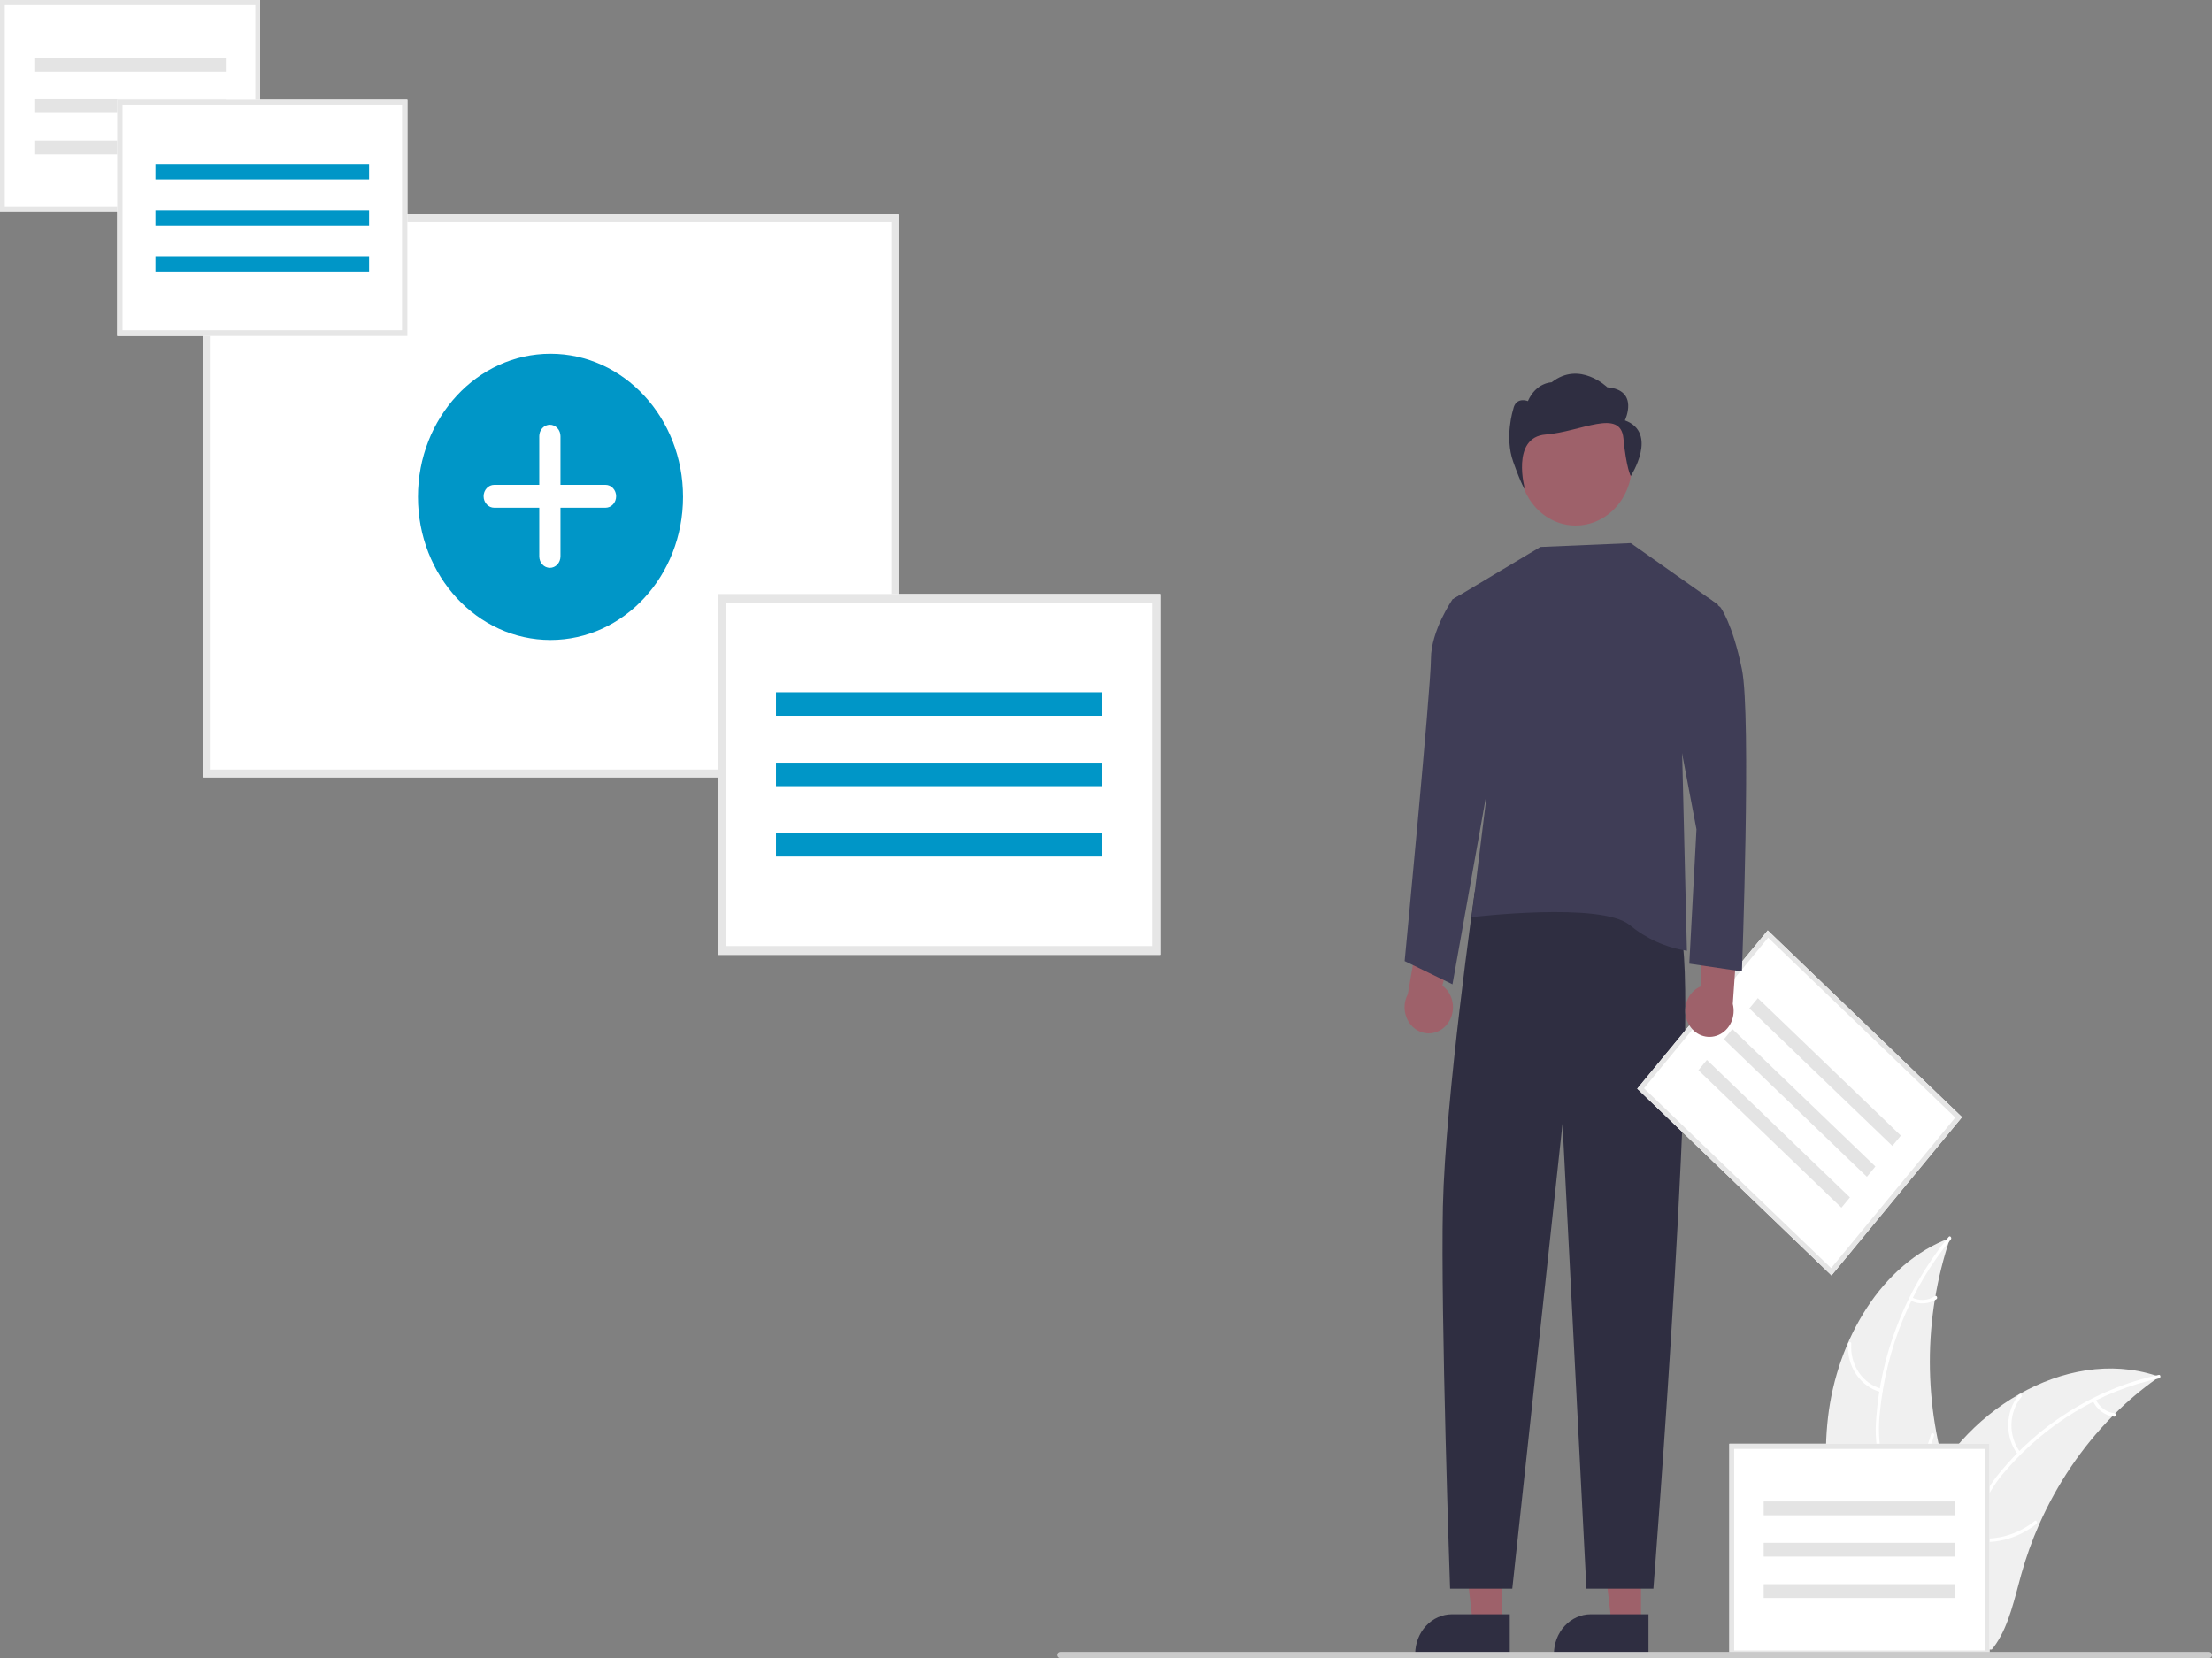 <svg width="703" height="527" viewBox="0 0 703 527" fill="none" xmlns="http://www.w3.org/2000/svg">
<rect x="0" y="0" width="703" height="527" fill="#808080" stroke="none"/>
<g clip-path="url(#clip0_465_332)">
<path d="M580.957 450.524C583.8 425.834 597.97 401.507 619.776 393.472C611.177 418.885 611.179 446.764 619.782 472.176C623.132 481.963 627.803 492.473 624.651 502.337C622.69 508.474 617.893 513.17 612.53 516.107C607.167 519.043 601.216 520.442 595.339 521.814L594.182 522.847C584.852 500.097 578.113 475.215 580.957 450.524Z" fill="#F0F0F0"/>
<path d="M619.993 393.939C607.294 409.304 599.401 428.599 597.436 449.083C596.94 453.485 597.09 457.943 597.88 462.294C598.777 466.506 600.701 470.382 603.454 473.519C605.966 476.5 608.856 479.234 610.653 482.822C611.548 484.674 612.071 486.709 612.186 488.793C612.302 490.878 612.008 492.966 611.324 494.919C609.737 499.835 606.609 503.841 603.424 507.644C599.887 511.867 596.152 516.192 594.649 521.791C594.467 522.469 593.503 522.124 593.685 521.447C596.3 511.707 605.056 506.174 609.232 497.402C611.18 493.308 611.998 488.556 610.171 484.235C608.574 480.457 605.596 477.634 603.029 474.64C600.302 471.622 598.3 467.929 597.2 463.884C596.207 459.59 595.898 455.145 596.287 450.739C597.014 440.806 599.184 431.058 602.716 421.852C606.693 411.321 612.309 401.603 619.321 393.117C619.755 392.592 620.424 393.418 619.993 393.939Z" fill="white"/>
<path d="M597.709 442.447C594.571 441.624 591.806 439.624 589.908 436.803C588.01 433.982 587.102 430.525 587.347 427.048C587.399 426.344 588.413 426.398 588.361 427.102C588.128 430.34 588.974 433.56 590.746 436.183C592.519 438.806 595.101 440.658 598.028 441.405C598.663 441.569 598.341 442.609 597.709 442.447Z" fill="white"/>
<path d="M601.996 472.188C607.664 468.534 611.847 462.708 613.713 455.87C613.898 455.193 614.862 455.537 614.678 456.214C612.724 463.325 608.358 469.379 602.453 473.168C601.89 473.529 601.436 472.547 601.996 472.188Z" fill="white"/>
<path d="M607.635 412.36C608.788 412.951 610.059 413.224 611.333 413.154C612.608 413.084 613.847 412.674 614.938 411.959C615.497 411.591 615.95 412.573 615.395 412.939C614.186 413.722 612.817 414.174 611.409 414.254C610.001 414.335 608.596 414.042 607.317 413.401C607.192 413.351 607.089 413.252 607.029 413.123C606.969 412.995 606.956 412.846 606.994 412.708C607.037 412.571 607.128 412.457 607.248 412.391C607.368 412.326 607.508 412.315 607.635 412.36Z" fill="white"/>
<path d="M686.244 437.572C685.901 437.813 685.559 438.053 685.215 438.303C680.623 441.564 676.284 445.223 672.24 449.242C671.923 449.548 671.605 449.863 671.297 450.177C661.65 459.974 653.772 471.62 648.062 484.522C645.795 489.658 643.892 494.974 642.371 500.422C640.271 507.946 638.549 516.285 634.392 522.439C633.965 523.087 633.501 523.705 633.003 524.29H595.438C595.353 524.244 595.267 524.207 595.181 524.161L593.682 524.235C593.742 523.948 593.81 523.652 593.87 523.365C593.905 523.198 593.947 523.032 593.982 522.865C594.007 522.754 594.033 522.643 594.05 522.541C594.059 522.504 594.067 522.467 594.076 522.439C594.093 522.337 594.119 522.245 594.136 522.152C594.513 520.496 594.902 518.839 595.302 517.183C595.302 517.173 595.302 517.173 595.31 517.164C598.387 504.55 602.466 492.102 608.166 480.718C608.337 480.376 608.509 480.024 608.697 479.682C611.293 474.566 614.271 469.688 617.602 465.096C619.434 462.588 621.382 460.182 623.439 457.886C628.764 451.967 634.919 446.989 641.677 443.134C655.15 435.453 670.748 432.51 685.147 437.202C685.516 437.322 685.876 437.442 686.244 437.572Z" fill="#F0F0F0"/>
<path d="M686.16 438.087C667.454 442.099 650.394 452.373 637.404 467.451C634.554 470.643 632.188 474.3 630.393 478.288C628.76 482.234 628.136 486.58 628.585 490.874C628.929 494.887 629.711 498.949 629.146 502.983C628.828 505.043 628.11 507.007 627.04 508.747C625.97 510.487 624.572 511.962 622.936 513.077C618.929 515.97 614.197 517.136 609.534 518.102C604.356 519.174 598.962 520.199 594.64 523.692C594.117 524.115 593.539 523.213 594.062 522.791C601.581 516.714 611.656 517.989 619.882 513.7C623.72 511.698 627.022 508.435 627.973 503.797C628.804 499.742 628.001 495.552 627.62 491.492C627.125 487.31 627.587 483.06 628.963 479.115C630.565 475.041 632.796 471.291 635.563 468.026C641.682 460.568 648.85 454.195 656.803 449.141C665.85 443.318 675.752 439.21 686.082 436.993C686.721 436.856 686.795 437.951 686.16 438.087Z" fill="white"/>
<path d="M641.322 462.33C639.276 459.633 638.183 456.239 638.24 452.752C638.298 449.266 639.5 445.915 641.634 443.298C642.068 442.77 642.848 443.473 642.414 444.001C640.423 446.434 639.302 449.556 639.255 452.802C639.208 456.049 640.237 459.207 642.157 461.706C642.574 462.25 641.737 462.871 641.322 462.33Z" fill="white"/>
<path d="M628.162 488.864C634.725 489.631 641.314 487.699 646.616 483.453C647.141 483.032 647.718 483.934 647.194 484.355C641.669 488.762 634.808 490.758 627.981 489.943C627.33 489.865 627.515 488.787 628.162 488.864Z" fill="white"/>
<path d="M666.022 444.76C666.613 445.982 667.475 447.026 668.532 447.799C669.589 448.572 670.806 449.049 672.076 449.188C672.727 449.258 672.542 450.336 671.895 450.267C670.493 450.107 669.148 449.578 667.979 448.727C666.81 447.876 665.851 446.728 665.188 445.385C665.115 445.264 665.088 445.118 665.112 444.976C665.136 444.834 665.209 444.708 665.316 444.622C665.427 444.54 665.563 444.508 665.695 444.534C665.828 444.56 665.945 444.641 666.022 444.76Z" fill="white"/>
<path d="M459.629 325.873C460.406 325.006 460.998 323.965 461.362 322.825C461.727 321.684 461.855 320.47 461.738 319.27C461.622 318.07 461.263 316.912 460.687 315.878C460.111 314.844 459.332 313.959 458.405 313.285L465.349 284.925L451.97 289.785L447.426 315.971C446.481 317.727 446.165 319.798 446.539 321.789C446.913 323.78 447.95 325.554 449.454 326.775C450.958 327.995 452.825 328.578 454.7 328.411C456.575 328.245 458.329 327.342 459.629 325.873Z" fill="#9E616A"/>
<path d="M521.534 516.361L512.214 516.36L507.78 477.542L521.535 477.543L521.534 516.361Z" fill="#9E616A"/>
<path d="M523.91 526.116L493.859 526.115V525.705C493.86 522.355 495.092 519.142 497.285 516.774C499.479 514.405 502.454 513.074 505.556 513.074L523.911 513.075L523.91 526.116Z" fill="#2F2E41"/>
<path d="M477.443 516.361L468.123 516.36L463.689 477.542L477.444 477.543L477.443 516.361Z" fill="#9E616A"/>
<path d="M479.82 526.116L449.769 526.115V525.705C449.769 522.355 451.001 519.142 453.195 516.774C455.388 514.405 458.363 513.074 461.465 513.074L479.82 513.075L479.82 526.116Z" fill="#2F2E41"/>
<path d="M472.259 282.474L468.681 283.542C468.681 283.542 459.335 348.966 458.575 383.443C457.815 417.921 460.856 504.934 460.856 504.934H480.621L496.585 357.175L504.187 504.934H525.472C525.472 504.934 540.676 311.205 533.834 295.609C526.992 280.012 472.259 282.474 472.259 282.474Z" fill="#2F2E41"/>
<path d="M500.772 167.031C510.635 167.031 518.631 158.397 518.631 147.746C518.631 137.095 510.635 128.461 500.772 128.461C490.909 128.461 482.913 137.095 482.913 147.746C482.913 158.397 490.909 167.031 500.772 167.031Z" fill="#9E616A"/>
<path d="M545.998 192.177L518.278 172.615L489.553 173.837L461.616 190.535L472.259 254.564L467.698 291.504C467.698 291.504 508.748 286.579 517.87 293.967C523.198 298.35 529.481 301.177 536.115 302.176L534.595 238.967L545.998 192.177Z" fill="#3F3D56"/>
<path d="M466.937 189.714L464.065 189.071L461.616 190.535C461.616 190.535 454.774 200.386 454.774 209.416C454.774 218.445 446.412 305.459 446.412 305.459L461.616 312.847L473.779 244.714L466.937 189.714Z" fill="#3F3D56"/>
<path d="M516.412 133.606C516.412 133.606 521.083 123.964 510.807 123.087C510.807 123.087 502.046 114.506 493.117 121.518C493.117 121.518 488.246 121.518 485.582 127.47C485.582 127.47 481.752 125.901 480.91 130.1C480.91 130.1 478.107 138.866 480.91 146.755C483.713 154.645 484.644 155.521 484.644 155.521C484.644 155.521 480.038 138.981 491.249 138.104C502.461 137.228 515.007 129.662 515.941 139.304C516.876 148.947 518.282 151.323 518.282 151.323C518.282 151.323 527.156 137.551 516.412 133.606Z" fill="#2F2E41"/>
<path d="M285.631 247.057H64.415V68.104H285.631V247.057Z" fill="white"/>
<path d="M285.631 247.057H64.415V68.104H285.631V247.057ZM66.696 70.567V244.594H283.35V70.567H66.696Z" fill="#E6E6E6"/>
<path d="M174.954 203.401C198.218 203.401 217.076 183.036 217.076 157.916C217.076 132.796 198.218 112.432 174.954 112.432C151.691 112.432 132.833 132.796 132.833 157.916C132.833 183.036 151.691 203.401 174.954 203.401Z" fill="#0096C7"/>
<path d="M192.446 154.096H178.124V138.632C178.124 137.667 177.769 136.741 177.137 136.059C176.505 135.376 175.648 134.993 174.754 134.993C173.861 134.993 173.004 135.376 172.372 136.059C171.74 136.741 171.385 137.667 171.385 138.632V154.096H157.063C156.17 154.096 155.312 154.48 154.68 155.162C154.048 155.845 153.693 156.77 153.693 157.735C153.693 158.7 154.048 159.626 154.68 160.308C155.312 160.991 156.17 161.374 157.063 161.374H171.385V176.839C171.385 177.804 171.74 178.73 172.372 179.412C173.004 180.095 173.861 180.478 174.754 180.478C175.648 180.478 176.505 180.095 177.137 179.412C177.769 178.73 178.124 177.804 178.124 176.839V161.374H192.446C193.339 161.374 194.197 160.991 194.829 160.308C195.461 159.626 195.816 158.7 195.816 157.735C195.816 156.77 195.461 155.845 194.829 155.162C194.197 154.48 193.339 154.096 192.446 154.096Z" fill="white"/>
<path d="M82.662 67.357H0V0H82.662V67.357Z" fill="white"/>
<path d="M82.662 67.357H0V0H82.662V67.357ZM1.52 65.715H81.142V1.642H1.52V65.715Z" fill="#E6E6E6"/>
<path d="M71.759 18.345H10.902V22.726H71.759V18.345Z" fill="#E4E4E4"/>
<path d="M71.759 31.488H10.902V35.869H71.759V31.488Z" fill="#E4E4E4"/>
<path d="M71.759 44.631H10.902V49.012H71.759V44.631Z" fill="#E4E4E4"/>
<path d="M632.282 526.232H549.619V458.875H632.282V526.232Z" fill="white"/>
<path d="M632.282 526.232H549.619V458.875H632.282V526.232ZM551.14 524.59H630.761V460.517H551.14V524.59Z" fill="#E6E6E6"/>
<path d="M621.378 477.22H560.521V481.601H621.378V477.22Z" fill="#E4E4E4"/>
<path d="M621.378 490.363H560.521V494.744H621.378V490.363Z" fill="#E4E4E4"/>
<path d="M621.378 503.506H560.521V507.887H621.378V503.506Z" fill="#E4E4E4"/>
<path d="M582.081 405.372L520.337 346.021L561.811 295.71L623.555 355.06L582.081 405.372Z" fill="white"/>
<path d="M582.081 405.372L520.337 346.021L561.811 295.71L623.555 355.06L582.081 405.372ZM522.483 345.887L581.956 403.054L621.408 355.195L561.936 298.028L522.483 345.887Z" fill="#E6E6E6"/>
<path d="M558.659 317.24L555.961 320.513L601.417 364.206L604.114 360.934L558.659 317.24Z" fill="#E4E4E4"/>
<path d="M550.566 327.057L547.868 330.329L593.324 374.023L596.022 370.75L550.566 327.057Z" fill="#E4E4E4"/>
<path d="M542.473 336.874L539.775 340.146L585.231 383.84L587.929 380.568L542.473 336.874Z" fill="#E4E4E4"/>
<path d="M129.465 106.76H37.249V31.618H129.465V106.76Z" fill="white"/>
<path d="M129.465 106.76H37.249V31.618H129.465V106.76ZM38.945 104.928H127.769V33.449H38.945V104.928Z" fill="#E6E6E6"/>
<path d="M117.302 52.083H49.412V56.97H117.302V52.083Z" fill="#0096C7"/>
<path d="M117.302 66.745H49.412V71.632H117.302V66.745Z" fill="#0096C7"/>
<path d="M117.302 81.407H49.412V86.294H117.302V81.407Z" fill="#0096C7"/>
<path d="M368.782 303.472H228.058V188.804H368.782V303.472Z" fill="white"/>
<path d="M368.782 303.472H228.058V188.804H368.782V303.472ZM230.646 300.677H366.193V191.599H230.646V300.677Z" fill="#E6E6E6"/>
<path d="M350.22 220.035H246.618V227.493H350.22V220.035Z" fill="#0096C7"/>
<path d="M350.22 242.408H246.618V249.866H350.22V242.408Z" fill="#0096C7"/>
<path d="M350.22 264.783H246.618V272.241H350.22V264.783Z" fill="#0096C7"/>
<path d="M702.094 527H336.979C336.739 526.999 336.51 526.896 336.34 526.712C336.171 526.529 336.076 526.281 336.076 526.022C336.076 525.764 336.171 525.515 336.34 525.332C336.51 525.149 336.739 525.046 336.979 525.045H702.094C702.334 525.045 702.565 525.148 702.735 525.331C702.904 525.515 703 525.763 703 526.022C703 526.282 702.904 526.53 702.735 526.713C702.565 526.897 702.334 527 702.094 527Z" fill="#CACACA"/>
<path d="M536.548 325.255C536.003 324.201 535.679 323.031 535.599 321.827C535.519 320.624 535.683 319.416 536.082 318.288C536.481 317.161 537.104 316.142 537.907 315.302C538.71 314.463 539.673 313.824 540.73 313.43L540.776 284.096L552.547 292.51L550.699 319.076C551.194 321.036 551.005 323.124 550.17 324.945C549.334 326.765 547.909 328.191 546.165 328.953C544.42 329.714 542.478 329.759 540.705 329.077C538.933 328.395 537.454 327.036 536.548 325.255Z" fill="#9E616A"/>
<path d="M537.636 195.46L542.895 189.987L546.758 192.998C546.758 192.998 550.559 197.923 553.6 212.699C556.641 227.475 553.6 308.743 553.6 308.743L536.876 306.28L539.156 263.594L532.314 227.475L537.636 195.46Z" fill="#3F3D56"/>
</g>
<defs>
<clipPath id="clip0_465_332">
<rect width="703" height="527" fill="white"/>
</clipPath>
</defs>
</svg>
